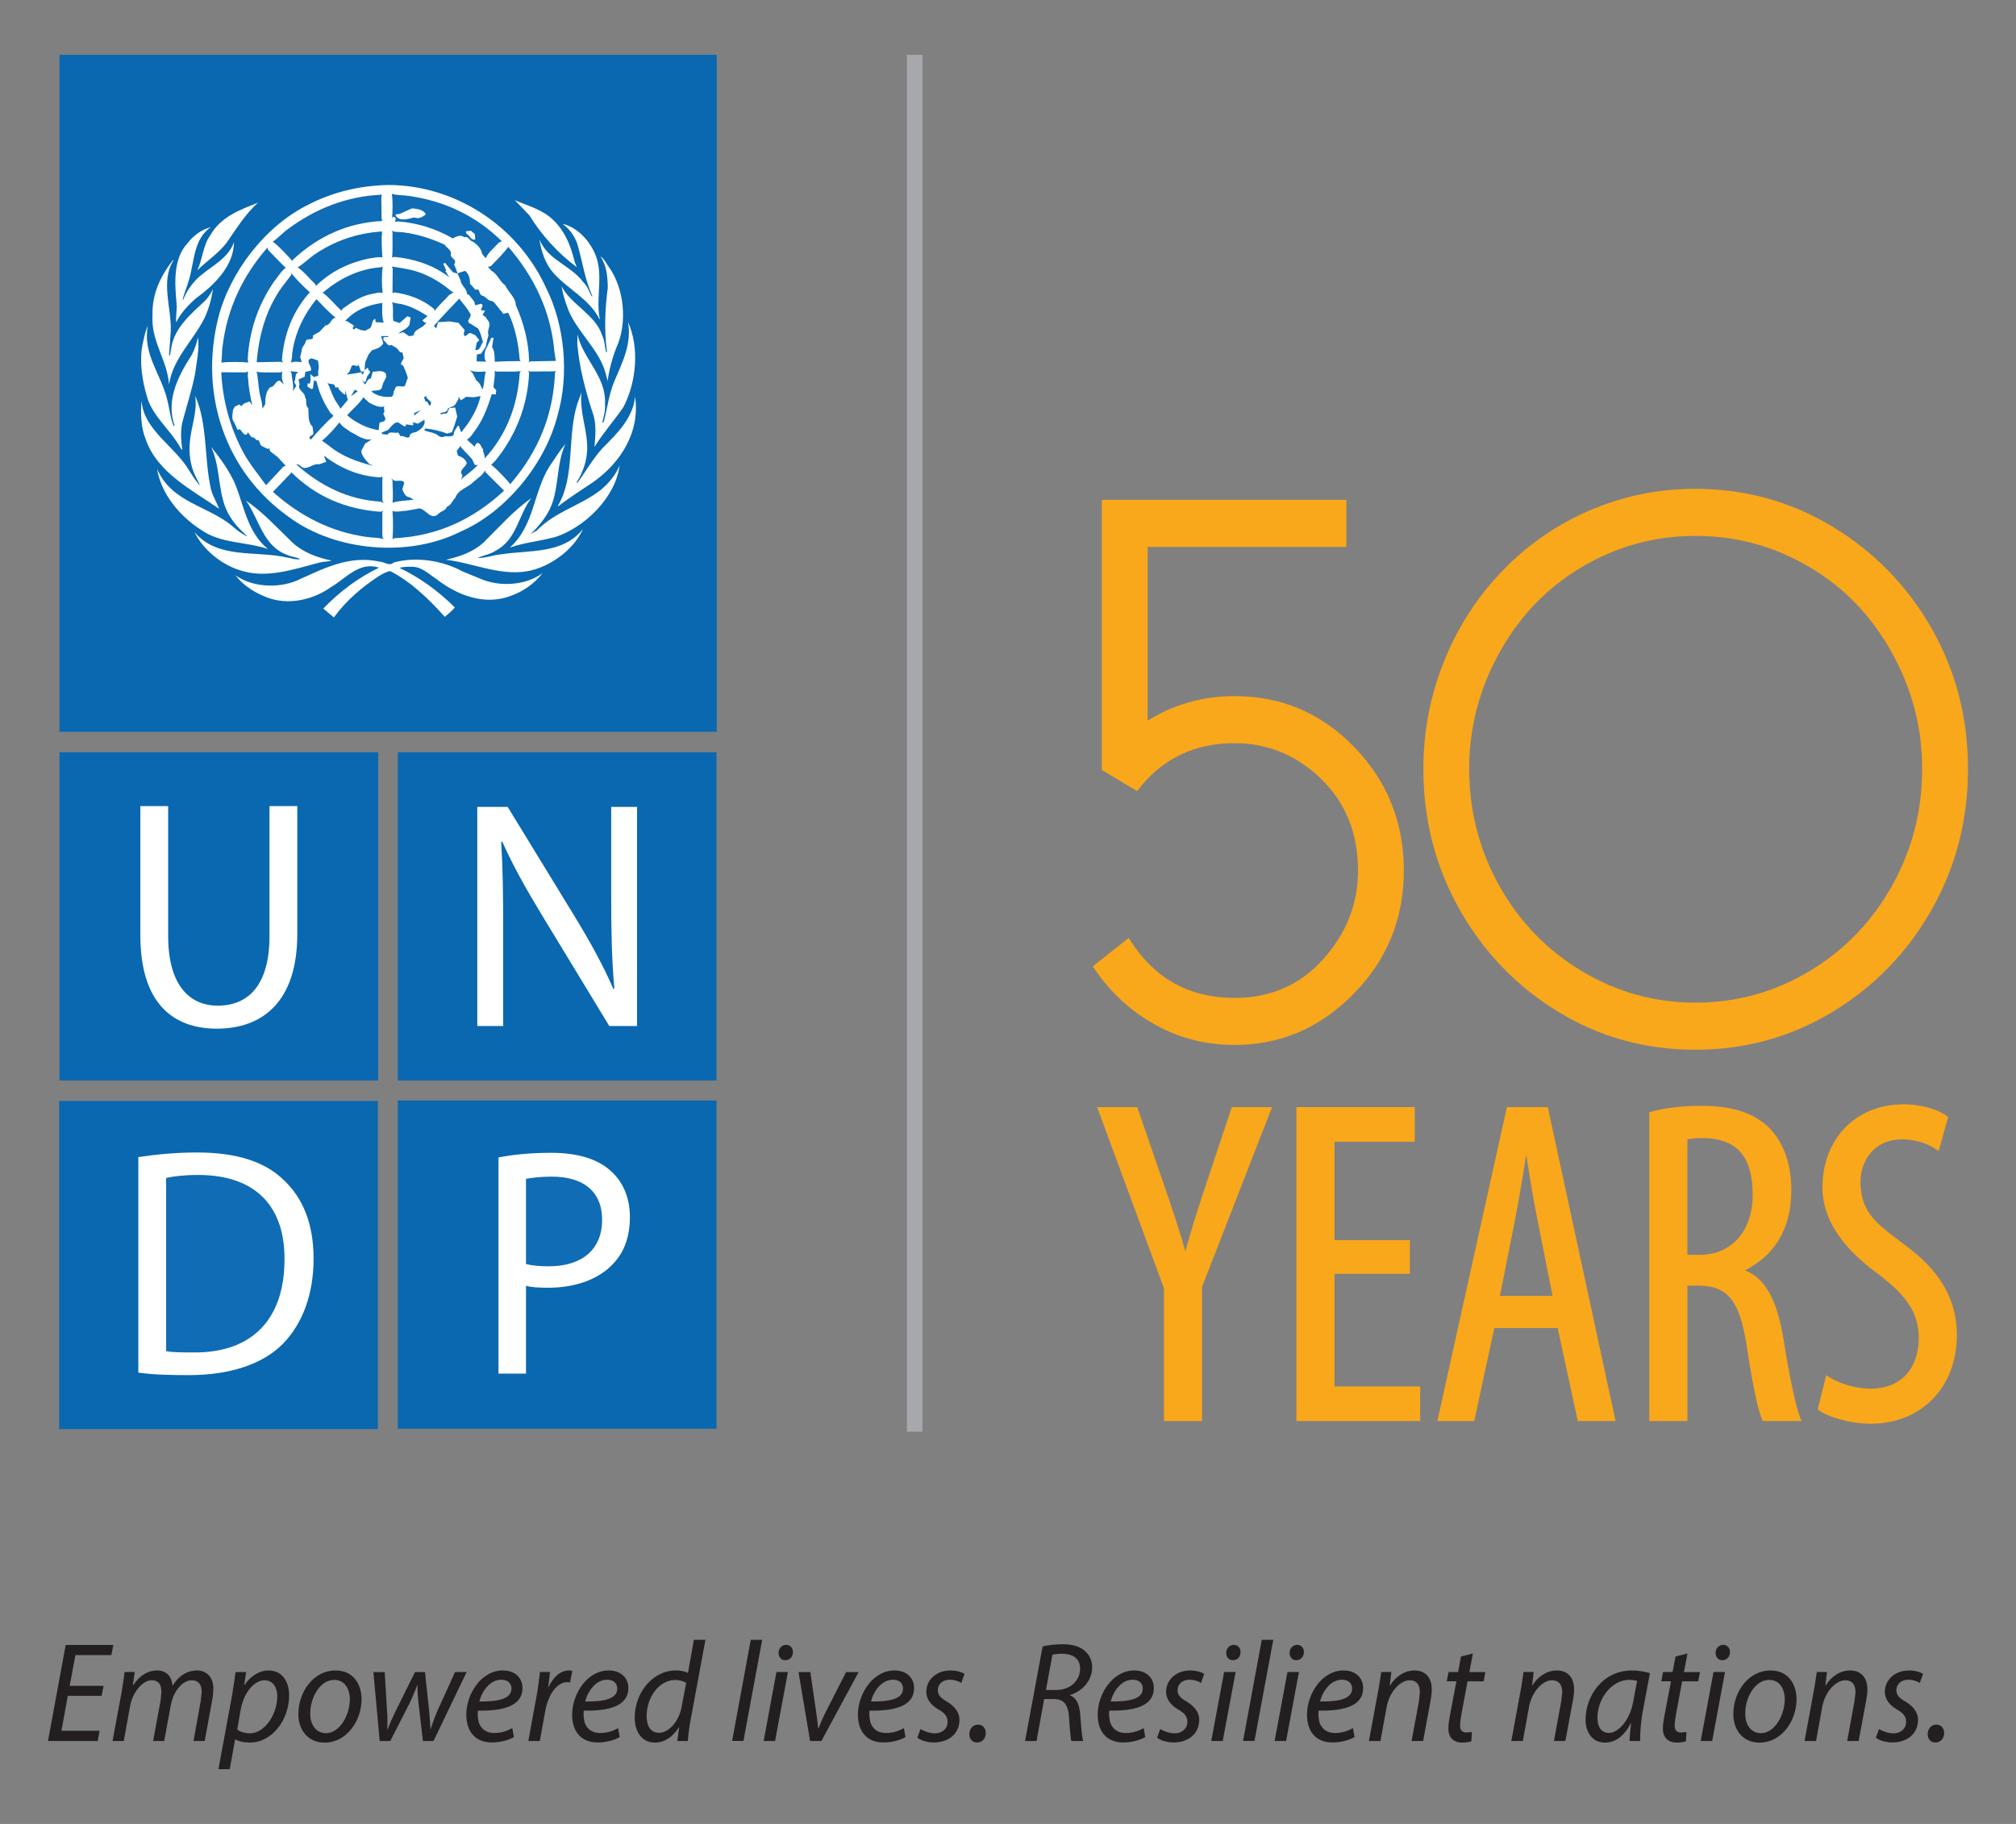 <?xml version="1.0" encoding="utf-8"?>
<!-- Generator: Adobe Illustrator 16.0.0, SVG Export Plug-In . SVG Version: 6.00 Build 0)  -->
<!DOCTYPE svg PUBLIC "-//W3C//DTD SVG 1.1//EN" "http://www.w3.org/Graphics/SVG/1.1/DTD/svg11.dtd">
<svg version="1.1" id="Layer_1" xmlns="http://www.w3.org/2000/svg" xmlns:xlink="http://www.w3.org/1999/xlink" x="0px" y="0px"
	 width="84px" height="76px" viewBox="0 0 84 76" enable-background="new 0 0 84 76" xml:space="preserve">
<rect x="0" y="0" width="84" height="76" fill="#808080" stroke="none"/>
<symbol  id="New_Symbol_3" viewBox="-40 -35.718 80 71.437">
	<polygon fill="#0968B0" points="-26.242,-7.022 -39.52,-7.022 -39.52,6.653 -26.242,6.653 	"/>
	<path fill="#FFFFFF" d="M-36.152,4.411v-5.377c0-2.843,1.366-3.897,3.185-3.897c1.916,0,3.354,1.137,3.354,3.94v5.334h-1.158
		v-5.418c0-2.006-0.855-2.897-2.158-2.897c-1.185,0-2.064,0.869-2.064,2.897v5.418H-36.152z"/>
	<polygon fill="#0968B0" points="-12.146,-7.022 -25.425,-7.022 -25.425,6.653 -12.146,6.653 	"/>
	<path fill="#FFFFFF" d="M-21.034-4.752v3.901c0,1.519-0.012,2.613-0.082,3.767l0.043,0.016c0.437-0.989,1.026-2.032,1.645-3.05
		l2.815-4.634h1.157v9.13h-1.077V0.547c0-1.413,0.025-2.52,0.131-3.741l-0.041-0.016c-0.408,0.949-0.931,1.9-1.579,2.969
		l-2.825,4.619h-1.266v-9.13H-21.034z"/>
	<polygon fill="#0968B0" points="-12.146,-21.533 -25.425,-21.533 -25.425,-7.857 -12.146,-7.857 	"/>
	<path fill="#FFFFFF" d="M-16.543-10.799c-0.529,0.49-1.354,0.763-2.489,0.763c-0.918,0-1.642-0.084-2.197-0.192v-9.008h1.146v3.656
		c0.267-0.067,0.581-0.078,0.925-0.078c1.116,0,2.103,0.343,2.706,1c0.462,0.48,0.698,1.128,0.698,1.954
		C-15.755-11.891-16.058-11.228-16.543-10.799"/>
	<path fill="#0F6CB5" d="M-19.136-14.765c-0.367,0-0.697,0.029-0.948,0.095v3.549c0.2,0.038,0.581,0.093,1.08,0.093
		c1.261,0,2.092-0.579,2.092-1.799C-16.912-14.062-17.743-14.765-19.136-14.765"/>
	<polygon fill="#0968B0" points="-26.256,-21.547 -39.535,-21.547 -39.535,-7.876 -26.256,-7.876 	"/>
	<path fill="#FFFFFF" d="M-30.199-11.15c-0.776,0.744-1.943,1.128-3.59,1.128c-0.909,0-1.735-0.085-2.447-0.192v-8.981
		c0.594-0.083,1.261-0.105,2.094-0.105c1.721,0,3.089,0.453,3.934,1.31c0.813,0.837,1.274,2.059,1.274,3.546
		C-28.935-12.963-29.396-11.896-30.199-11.15"/>
	<path fill="#0F6CB5" d="M-33.92-18.355c-0.451,0-0.87,0-1.157,0.055v7.218c0.303,0.068,0.751,0.123,1.339,0.123
		c2.423,0,3.607-1.343,3.592-3.523C-30.146-16.946-31.474-18.37-33.92-18.355"/>
	<polygon fill="#0968B0" points="-39.521,7.509 -12.136,7.509 -12.136,35.717 -39.521,35.717 	"/>
	<path fill="#FFFFFF" d="M-16.028,21.031c-0.384-0.557-0.849-1.083-1.203-1.653c0.041,0.451,0.092,1.009-0.08,1.435
		c-0.295,0.923-0.553,1.859-0.635,2.87l0.008,0.387c0.223-1.032,1.21-1.748,1.146-2.904c0.025-0.279-0.059-0.518-0.109-0.765
		l0.016-0.018l0.045,0.051c0.145,0.564,0.219,1.167,0.445,1.697c0.322,0.763,0.726,1.532,0.562,2.454
		C-15.343,23.497-15.491,22.046-16.028,21.031"/>
	<path fill="#FFFFFF" d="M-16.635,26.882c0.647-0.9,0.79-2.336,0.316-3.371c-0.172-0.439-0.297-0.907-0.365-1.39l-0.072,0.289
		c-0.254,1.011-1.185,1.732-1.568,2.688c-0.119,0.313-0.223,0.634-0.277,0.974c0.404-0.779,1.411-1.179,1.688-2.038
		c0.113-0.216,0.105-0.488,0.174-0.72l0.029,0.025c-0.119,0.884-0.082,1.808,0.035,2.679c-0.008,0.471-0.053,0.932-0.307,1.297
		C-16.82,27.219-16.748,27.029-16.635,26.882"/>
	<path fill="#FFFFFF" d="M-17.089,27.055c0.169-0.787-0.078-1.559,0.081-2.355l-0.01-0.008c-0.417,0.845-1.303,1.243-1.912,1.921
		c-0.356,0.401-0.507,0.889-0.593,1.41c0.35-0.868,1.29-1.059,1.832-1.787c0.18-0.172,0.238-0.404,0.355-0.595l0.018,0.021
		c-0.311,0.681-0.414,1.453-0.629,2.182c-0.112,0.316-0.327,0.627-0.614,0.827C-17.853,28.521-17.237,27.755-17.089,27.055"/>
	<path fill="#FFFFFF" d="M-18.986,28.868c0.535-0.491,0.775-1.13,0.934-1.791l0.087-0.211c-0.778,0.573-1.482,1.349-1.979,2.164
		l-0.606,0.629C-20.018,29.426-19.444,29.289-18.986,28.868"/>
	<path fill="#FFFFFF" d="M-29.14,29.479c1.011,0.517,2.115,0.788,3.322,0.813c2.748-0.006,5.376-1.667,6.574-4.292
		c0.759-1.506,0.974-3.582,0.481-5.287c-0.499-2.008-2.143-4.043-4.055-4.868c-2.153-1.087-5.211-0.818-7.131,0.602
		c-2.668,1.881-3.76,5.125-2.952,8.33C-32.412,26.677-30.94,28.596-29.14,29.479"/>
	<path fill="#FFFFFF" d="M-31.251,29.556c-0.536-0.484-0.907-1.097-1.306-1.67c-0.358-0.457-0.813-0.751-1.219-1.145
		c0.22,0.464,0.228,1.021,0.536,1.45C-32.798,28.982-31.977,29.263-31.251,29.556"/>
	<path fill="#FFFFFF" d="M-34.184,27.868c0.258,0.333,0.591,0.568,0.962,0.666c-0.72-0.509-0.675-1.429-0.903-2.191
		c-0.074-0.28-0.201-0.543-0.264-0.83l0.018-0.016c0.121,0.33,0.334,0.638,0.596,0.902c0.515,0.488,1.273,0.793,1.525,1.513
		c-0.012-1.003-0.825-1.791-1.602-2.356c-0.324-0.288-0.633-0.62-0.808-0.992c-0.02,0.253,0.038,0.509,0.018,0.779
		C-34.724,26.218-34.786,27.22-34.184,27.868"/>
	<path fill="#FFFFFF" d="M-35.646,24.873c-0.021,0.886,0.333,1.612,0.839,2.275l0.043,0.019c-0.555-0.87-0.096-1.963-0.119-2.947
		l-0.074-1.016l0.037-0.023l0.061,0.347c0.133,0.821,0.819,1.395,1.424,1.959c0.125,0.145,0.234,0.298,0.305,0.472
		c-0.049-0.409-0.172-0.818-0.338-1.192c-0.466-0.942-1.332-1.71-1.488-2.786C-35.032,23.008-35.717,23.779-35.646,24.873"/>
	<path fill="#FFFFFF" d="M-36.068,23.61c0.061,0.276,0.111,0.564,0.227,0.819c-0.223-1.173,0.544-2.02,0.796-3.037
		c0.105-0.378,0.133-0.788,0.281-1.147l0.037,0.019c-0.375,1.084,0.167,2.088,0.708,2.935c0.129,0.229,0.207,0.485,0.271,0.747
		c0.061-0.488-0.061-1.052-0.131-1.558c-0.131-0.649-0.328-1.259-0.498-1.89c-0.115-0.388-0.086-0.834-0.025-1.244l-0.057,0.047
		c-0.399,0.755-1.188,1.345-1.418,2.171C-36.07,22.13-36.197,22.893-36.068,23.61"/>
	<path fill="#FFFFFF" d="M-36.105,21.317c0.088-1.245,1.388-1.901,1.992-2.931c0.141-0.213,0.264-0.442,0.455-0.619l-0.193,0.377
		c-0.213,0.433-0.289,0.948-0.236,1.47c0.059,0.635,0.316,1.225,0.219,1.894c0.528-1.175,0.368-2.644,0.663-3.915
		c0.078-0.278,0.234-0.527,0.336-0.795c-1.087,0.764-2.57,1.489-3.056,2.887C-36.125,20.167-36.148,20.764-36.105,21.317"/>
	<path fill="#FFFFFF" d="M-35.454,18.462c0.605-1.412,2.121-1.529,3.144-2.392c0.186-0.168,0.383-0.314,0.594-0.416l0.006,0.012
		c-0.229,0.217-0.498,0.465-0.664,0.747c-0.595,0.855-0.388,2.049-0.831,2.965c0.406-0.498,0.774-1.017,1.019-1.584
		c0.365-0.924,0.502-1.972,1.347-2.668c-0.915,0.308-1.984,0.221-2.785,0.799C-34.504,16.48-35.292,17.425-35.454,18.462"/>
	<path fill="#FFFFFF" d="M-33.896,15.826c0.968-1.14,2.562-0.759,3.855-1.056c0.18-0.026,0.349-0.102,0.544-0.069
		c-0.152,0.1-0.372,0.09-0.536,0.177c-1.017,0.369-1.167,1.5-1.719,2.264c0.706-0.481,1.297-1.13,1.945-1.757
		c0.468-0.422,1.031-0.618,1.619-0.742c-0.139-0.053-0.326-0.038-0.477-0.078c-1.062-0.271-2.249-0.71-3.375-0.314
		C-32.772,14.485-33.528,15.082-33.896,15.826"/>
	<path fill="#FFFFFF" d="M-20.707,13.175c-1.093-0.422-2.237,0.021-3.091,0.685c-0.347,0.227-0.653,0.553-1.104,0.523
		c-0.16,0.004-0.318-0.003-0.453-0.046c0.831-0.398,1.602-0.945,2.309-1.651c-0.119-0.137-0.275-0.267-0.42-0.389
		c-0.679,0.756-1.436,1.482-2.277,1.906c-0.165-0.021-0.323-0.125-0.47-0.207c-0.688-0.447-1.368-1.022-1.875-1.723l-0.441,0.37
		c0.703,0.729,1.476,1.295,2.322,1.703c-0.831,0.27-1.374-0.448-2.006-0.812c-0.737-0.529-1.793-0.776-2.69-0.416
		c-0.477,0.188-0.938,0.464-1.286,0.91c0.702-0.495,1.748-0.549,2.542-0.227c1.069,0.479,2.178,1.084,3.466,0.796
		c0.201-0.005,0.399-0.211,0.589-0.034c0.952,0.256,2.041,0.078,2.864-0.373l0.851-0.349c0.787-0.299,1.812-0.218,2.486,0.28
		C-19.739,13.674-20.211,13.351-20.707,13.175"/>
	<path fill="#FFFFFF" d="M-19.532,14.337c-1.229-0.477-2.468,0.111-3.645,0.305l-0.229,0.033v0.005
		c0.563,0.13,1.108,0.307,1.561,0.721c0.66,0.654,1.247,1.325,1.982,1.843c-0.546-0.718-0.603-1.742-1.502-2.201
		c-0.223-0.151-0.502-0.177-0.733-0.293c0.327-0.006,0.628,0.116,0.952,0.149c1.205,0.193,2.583-0.006,3.43,1.052
		C-18.031,15.215-18.814,14.599-19.532,14.337"/>
	<path fill="#FFFFFF" d="M-18.85,15.628c-0.626-0.174-1.299-0.229-1.908-0.445c1.032,0.918,0.976,2.326,1.665,3.402
		c0.216,0.307,0.399,0.627,0.655,0.912c-0.418-0.866-0.236-1.991-0.718-2.831c-0.186-0.334-0.453-0.657-0.744-0.923l0.262,0.147
		c0.786,0.804,1.809,1.032,2.655,1.683c0.338,0.279,0.65,0.645,0.799,1.037C-16.346,17.279-17.634,16.027-18.85,15.628"/>
	<path fill="#FFFFFF" d="M-17.298,17.902c-0.486-0.329-0.978-0.631-1.446-1.003v0.043c0.719,1.224,0.367,2.908,0.806,4.254
		l0.166,0.449c-0.092-0.84,0.262-1.55,0.238-2.393c-0.025-0.506-0.188-0.956-0.447-1.363h0.043c0.354,0.473,0.625,0.977,1.036,1.43
		c0.633,0.63,1.278,1.275,1.364,2.15C-15.325,20.011-16.121,18.729-17.298,17.902"/>
	<path fill="#0F6CB5" d="M-22.791,17.998l0.053,0.072c0.217,0.177,0.455,0.342,0.648,0.561h0.025l-0.15-0.009l-0.119,0.253
		l-0.449,0.476l-0.025,0.073l-0.163-0.216l0.052-0.191c0.145-0.049,0.334-0.147,0.367-0.323c-0.061-0.165-0.363-0.316-0.176-0.497
		L-22.791,17.998z"/>
	<path fill="#0F6CB5" d="M-25.399,24.099l0.199,0.061l0.246-0.169l0.187,0.032c0.039,0.312,0.42,0.267,0.531,0.561l-0.066-0.028
		l-0.1,0.093l0.215,0.179c-0.324,0.21-0.664,0.393-1.036,0.49c-0.146,0.034-0.301,0.037-0.438,0.09
		c0.068-0.216,0.008-0.533,0.049-0.779l0.264-0.088l0.316,0.28l0.139-0.043l-0.043-0.3C-25.034,24.272-25.269,24.247-25.399,24.099"
		/>
	<path fill="#0F6CB5" d="M-21.511,21.572c-0.156-0.502-0.334-0.993-0.642-1.436c-0.119-0.156-0.238-0.375-0.393-0.455l0.334-0.304
		l0.01,0.076l0.074,0.09c0.16,0.006,0.164-0.17,0.257-0.266c-0.02-0.141,0.102-0.254,0.061-0.386c0.923,1,1.38,2.228,1.466,3.581
		l0.047,0.063c-0.326-0.036-0.672-0.011-1.011-0.017l-0.08,0.026c0.021-0.229-0.037-0.45-0.051-0.677l0.117-0.133l-0.023-0.171
		L-21.511,21.572z"/>
	<path fill="#0F6CB5" d="M-22.391,24.898c-0.123,0.242-0.32,0.457-0.486,0.668l-0.018-0.043c-0.339-0.361-0.708-0.733-1.027-1.103
		l0.099-0.106l0.072,0.261l0.328,0.02c0.176,0.041,0.34-0.038,0.519-0.037l0.264-0.308l-0.037-0.143
		c0.037-0.282,0.17,0.073,0.307,0.006l0.174-0.079l0.168-0.207l-0.105-0.102l-0.063-0.305c0.211-0.04,0.221,0.212,0.319,0.327
		c-0.056,0.191-0.095,0.392-0.206,0.567l-0.311,0.196C-22.629,24.607-22.359,24.755-22.391,24.898"/>
	<path fill="#0F6CB5" d="M-25.646,17.052c0.27,0.093,0.584,0.079,0.878,0.128l-0.165,0.099c-0.168,0.01-0.252,0.195-0.303,0.334
		l0.08,0.268c-0.072,0.156-0.297,0.043-0.43,0.099l-0.113,0.084l0.053-0.084C-25.646,17.672-25.608,17.355-25.646,17.052"/>
	<path fill="#0F6CB5" d="M-25.409,19.983l0.098-0.159c0.148,0.046,0.264-0.131,0.379-0.021c-0.004,0.177,0.19,0.162,0.292,0.206
		c0.17,0.101,0.355,0.239,0.334,0.464l-0.023,0.032l-0.256-0.16l-0.24,0.07l0.041-0.032v-0.11l-0.3,0.046v-0.046l-0.049-0.052
		l-0.293,0.186l-0.121-0.035l-0.113-0.093l-0.171-0.196l-0.27-0.106l0.031-0.064l0.215-0.025
		C-25.749,20.067-25.565,19.916-25.409,19.983"/>
	<path fill="#0F6CB5" d="M-24.334,21.454l0.061-0.182c0.143,0.024,0.084-0.179,0.213-0.163l0.023,0.134l-0.201,0.192l0.02,0.06
		L-24.334,21.454z"/>
	<path fill="#0F6CB5" d="M-24.496,26.639c-0.371,0.137-0.774,0.191-1.177,0.256l0.035-0.085l-0.008-1.017l0.098,0.021
		c0.604-0.088,1.157-0.288,1.636-0.689l0.025-0.079c0.165,0.239,0.411,0.439,0.606,0.666l0.182,0.107l-0.086,0.037
		C-23.587,26.203-24.023,26.465-24.496,26.639"/>
	<path fill="#0F6CB5" d="M-31.286,22.444l0.082-0.691c0.031-0.267,0.145-0.524,0.135-0.786l0.117,0.181l0.01,0.227
		c0.029,0.177,0.053,0.363,0.208,0.494c0.186,0.009,0.199,0.259,0.387,0.273l0.193-0.174c-0.115,0.145-0.111,0.388-0.082,0.551
		l-0.08-0.037c-0.338,0.006-0.692-0.02-1.015,0.026L-31.286,22.444z"/>
	<polygon fill="#0F6CB5" points="-24.742,20.788 -24.742,20.687 -24.461,20.91 	"/>
	<path fill="#0F6CB5" d="M-22.422,22.572l0.111-0.116l0.16-0.314c0.139-0.074,0.191-0.244,0.257-0.371l0.031,0.106
		c0.049,0.207,0.043,0.44,0.105,0.642C-21.977,22.509-22.229,22.485-22.422,22.572"/>
	<path fill="#0F6CB5" d="M-23.893,19.938c0.124-0.033,0.208-0.191,0.366-0.142c0.131,0.073,0.346-0.046,0.436,0.096
		c-0.016,0.139,0.102,0.241,0.161,0.361l0.043,0.011l0.104-0.281l0.271,0.355c0.242,0.359,0.445,0.747,0.535,1.158l-0.287-0.049
		l-0.326,0.018l-0.051-0.046l-0.158-0.099l-0.088,0.15l-0.016-0.115l-0.157-0.251l-0.281-0.127
		c-0.018-0.184-0.211-0.143-0.318-0.202l0.029-0.042l0.158,0.039c0.15-0.045,0.119,0.153,0.207,0.223l0.23,0.026l0.086-0.377
		l-0.107-0.343l-0.109-0.306l-0.203-0.063c-0.287,0.112-0.589,0.182-0.913,0.214l-0.041-0.072
		C-24.189,20.003-24.031,19.997-23.893,19.938"/>
	<path fill="#0F6CB5" d="M-26.068,16.646l0.035,0.058l-0.111-0.029c-1.423,0.099-2.685,0.62-3.725,1.652l-0.01-0.044l-0.75-0.779
		c1.138-1.014,2.422-1.669,3.891-1.875c0.232-0.04,0.5-0.021,0.725-0.093l-0.055,0.093V16.646z"/>
	<path fill="#0F6CB5" d="M-27.538,20.697c0.391-0.331,0.827-0.539,1.313-0.625l0.037,0.317l0.207,0.064l0.045,0.098l-0.096,0.21
		l0.051,0.081l-0.025,0.188l0.049,0.048c-0.219-0.094-0.455,0.043-0.65,0.134l-0.255,0.231
		C-27.021,21.183-27.321,20.941-27.538,20.697"/>
	<path fill="#0F6CB5" d="M-27.914,21.869l-0.07-0.017l-0.053,0.009c0,0.212-0.234,0.084-0.32,0.197
		c0.102-0.194,0.156-0.418,0.262-0.611c0.064-0.175,0.207-0.31,0.277-0.48l0.31,0.37l-0.039,0.146l-0.063,0.258l-0.004-0.189
		l-0.088,0.046l-0.177,0.173L-27.914,21.869z"/>
	<polygon fill="#0F6CB5" points="-27.366,21.517 -27.353,21.509 -27.091,21.697 -27.214,21.761 	"/>
	<path fill="#0F6CB5" d="M-26.154,18.108c-0.888,0.046-1.666,0.38-2.354,0.909l0.104-0.259l-0.291-0.104
		c-0.208,0.038-0.364-0.124-0.556-0.147c-0.182-0.056-0.244,0.172-0.408,0.147c1.015-0.909,2.176-1.481,3.532-1.558l0.104-0.068
		l-0.045,0.127v0.991L-26.154,18.108z"/>
	<path fill="#0F6CB5" d="M-30.096,18.596l-0.342,0.364l-0.308,0.238l-0.041,0.145l-0.045-0.056l-0.262,0.129
		c-0.113,0.063-0.057,0.284-0.213,0.243l-0.111,0.107c-0.141-0.011-0.182,0.149-0.256,0.227l-0.044-0.102
		c-0.145-0.031-0.197,0.151-0.295,0.228l-0.084-0.036l-0.148,0.317c-0.119,0.14-0.064,0.362-0.043,0.531l0.074,0.127l0.189,0.09
		l0.074-0.072l0.113,0.107l0.235,0.09l0.166-0.232l-0.053,0.081c-0.086,0.37-0.154,0.745-0.176,1.146l-0.016,0.052l0.006-0.012
		l0.01,0.212l-0.097-0.037l-1.017,0.006c0.059-1.2,0.368-2.293,0.896-3.299c0.259-0.495,0.636-0.942,0.97-1.408l0.726,0.777
		L-30.096,18.596z"/>
	<path fill="#0F6CB5" d="M-28.929,27.371c-0.227-0.163-0.434-0.372-0.668-0.513c0.271-0.178,0.494-0.471,0.736-0.704l0.023-0.07
		c0.626,0.611,1.377,0.968,2.194,1.143c0.193,0.018,0.387,0.084,0.574,0.044c-0.016,0.356-0.045,0.729-0.008,1.084
		C-27.134,28.289-28.082,27.959-28.929,27.371"/>
	<path fill="#0F6CB5" d="M-29.799,23.447c-0.039-0.18-0.016-0.389-0.086-0.561c0.127,0.064,0.317,0.04,0.456,0.021l-0.063,0.215
		l0.063,0.27c-0.01,0.155,0.146,0.233,0.162,0.373c0.043,0.157,0.217,0.053,0.299,0.134l0.01,0.125l0.274,0.155l0.244,0.262
		c0.217-0.007,0.223,0.31,0.43,0.316c-0.283,0.224-0.553,0.52-0.806,0.777C-29.319,24.912-29.663,24.227-29.799,23.447"/>
	<path fill="#0F6CB5" d="M-29.657,21.924l-0.079,0.151c0.069,0.142,0.004,0.366,0.183,0.424l-0.349,0.034l0.051-0.09
		c0.01-0.246,0.104-0.485,0.053-0.74L-29.657,21.924z"/>
	<polygon fill="#0F6CB5" points="-28.652,19.189 -28.652,19.208 -28.664,19.236 	"/>
	<path fill="#0F6CB5" d="M-29.865,26.543l-0.398-0.518c-0.644-0.912-0.95-1.967-1.042-3.118l1.003,0.018l0.09-0.035l-0.041,0.108
		c0.082,1.072,0.445,2.023,1.161,2.824c-0.275,0.245-0.533,0.506-0.769,0.791L-29.865,26.543z"/>
	<path fill="#0F6CB5" d="M-26.785,19.515l0.277,0.182c-0.329-0.066-0.612,0.173-0.888,0.307c-0.158,0.118-0.361,0.218-0.458,0.397
		c-0.215-0.27-0.471-0.55-0.727-0.767l0.271-0.192c0.55-0.467,1.229-0.694,1.863-0.856l-0.172,0.084
		c-0.131,0.152-0.321,0.334-0.327,0.549L-26.785,19.515z"/>
	<path fill="#0F6CB5" d="M-29.28,22.503l-0.025-0.201l-0.254-0.109l0.041-0.213c-0.102-0.241,0.23-0.316,0.227-0.532
		c0.104-0.137-0.014-0.331,0.135-0.454c0.029-0.244-0.035-0.576,0.176-0.767l0.033-0.233c0.045-0.159-0.188-0.118-0.154-0.261
		l0.057-0.051v0.004c0.28,0.334,0.606,0.687,0.938,0.986l-0.139,0.141c-0.26,0.4-0.463,0.824-0.563,1.288l-0.105,0.06l-0.049-0.336
		l-0.039-0.045l-0.189,0.109l0.008,0.143l0.088-0.026l0.037,0.156l-0.014,0.25l0.152-0.125l0.183,0.062l-0.008,0.188
		c0.051,0.146,0.016,0.298-0.008,0.441l-0.272,0.093c-0.297-0.099,0.047-0.329-0.025-0.515L-29.28,22.503z"/>
	<path fill="#0F6CB5" d="M-19.927,22.52l-0.063,0.048l0.038-0.102c-0.06-1.253-0.462-2.358-1.16-3.341
		c-0.131-0.165-0.258-0.367-0.426-0.486c0.277-0.221,0.585-0.559,0.813-0.822l0.027,0.059c1.12,1.311,1.754,2.831,1.822,4.59
		l0.043,0.086l-0.053-0.026L-19.927,22.52z"/>
	<path fill="#0F6CB5" d="M-29.814,27.122l0.016,0.053c1.068,0.998,2.308,1.548,3.729,1.616l-0.031,0.086l-0.012,0.905l0.029,0.106
		c-1.468-0.061-2.771-0.578-3.922-1.435c-0.225-0.155-0.422-0.398-0.648-0.533h0.033C-30.336,27.704-30.059,27.389-29.814,27.122"/>
	<path fill="#0F6CB5" d="M-26.119,26.866c-0.927-0.069-1.732-0.467-2.434-1.063c0.277-0.201,0.523-0.517,0.776-0.748l0.055,0.083
		c0.35,0.252,0.705,0.487,1.114,0.592c0.18,0.021,0.361,0.111,0.551,0.064c-0.041,0.352-0.041,0.744,0,1.11L-26.119,26.866z"/>
	<path fill="#0F6CB5" d="M-26.068,25.377c-0.588-0.078-1.128-0.286-1.556-0.755h0.078l0.295-0.192l-0.057-0.115l0.057-0.047
		l0.082,0.072l0.191-0.09l0.192-0.03l0.203,0.104c0.113,0.124,0.051,0.316,0.219,0.395l0.016-0.143l0.334-0.018
		C-26.094,24.802-26.078,25.107-26.068,25.377"/>
	<path fill="#0F6CB5" d="M-26.031,23.692c-0.109-0.186-0.293-0.23-0.465-0.282l-0.146-0.178l-0.113-0.257
		c-0.059-0.127-0.029-0.29-0.063-0.429c-0.216-0.139-0.157,0.182-0.263,0.252l-0.039-0.063l-0.1,0.044l-0.117-0.01l-0.104-0.261
		l-0.117-0.117l0.367,0.053l0.24,0.047l0.049-0.093h0.027l0.062,0.18l0.143,0.104l0.027-0.11c0.164-0.063-0.043-0.186-0.064-0.279
		c-0.045-0.069,0-0.23-0.138-0.208l-0.035,0.065h-0.021l0.099-0.17c0.104,0.089,0.107,0.233,0.254,0.252l0.08,0.277
		c0.189,0.006,0.391,0.087,0.543-0.07l0.018-0.153l-0.129-0.253l-0.041-0.143c-0.049-0.23-0.305-0.118-0.453-0.201
		c0.229-0.18,0.508-0.246,0.808-0.224c0.154,0.006,0.086,0.207,0.168,0.296c0.049,0.262,0.285,0.081,0.422,0.154l0.125,0.349
		l-0.098,0.281c-0.059,0.088-0.053,0.244-0.188,0.262l0.014,0.087l0.098,0.175l-0.053,0.252c-0.145-0.043-0.158,0.148-0.264,0.189
		l-0.189,0.116c-0.177-0.085-0.204,0.136-0.335,0.189v0.133l0.229,0.015l-0.062,0.033h-0.266L-26.031,23.692z"/>
	<path fill="#0F6CB5" d="M-31.655,22.895l-0.023,0.148c0.068,1.201,0.441,2.264,1.093,3.22c0.164,0.192,0.285,0.431,0.49,0.577
		c-0.24,0.226-0.484,0.494-0.735,0.747l-0.025,0.101c-1.04-1.192-1.679-2.551-1.869-4.104c-0.041-0.226-0.012-0.459-0.057-0.689
		C-32.416,22.926-32.021,22.926-31.655,22.895"/>
	<path fill="#0F6CB5" d="M-21.782,18.404c-0.105-0.207-0.331-0.337-0.501-0.494c-0.238-0.245-0.623-0.297-0.745-0.652
		c-0.127-0.119-0.172-0.307-0.35-0.374c-0.066-0.181-0.252-0.172-0.357-0.3c-0.308-0.281-0.503,0.178-0.78,0.234l-0.558-0.101
		c-0.195,0-0.389-0.072-0.572-0.008c0.027-0.381,0.027-0.796,0-1.181l0.072,0.046c1.756,0.079,3.274,0.766,4.576,1.982l-0.766,0.76
		L-21.782,18.404z"/>
	<path fill="#0F6CB5" d="M-25.665,28.886l0.037,0.09l0.115-0.053l-0.018-0.174l0.104,0.027c0.837-0.063,1.609-0.314,2.305-0.718
		v0.017c0.143,0.072,0.323,0.164,0.47,0.036c0.176,0.068,0.207-0.153,0.35-0.178c0.172-0.107,0.365-0.303,0.388-0.509l0.148-0.186
		c0.119,0.253,0.352,0.436,0.555,0.655l0.121,0.054c-1.101,1.083-2.41,1.68-3.871,1.888c-0.234,0.04-0.49,0.02-0.713,0.088
		C-25.628,29.626-25.64,29.222-25.665,28.886"/>
	<path fill="#0F6CB5" d="M-25.665,27.271c0.141,0.052,0.283-0.012,0.422-0.015c0.718-0.118,1.391-0.359,1.963-0.812l-0.166,0.271
		l0.045,0.014l-0.133,0.282l0.08,0.035l0.32-0.387l0.204-0.063l0.121-0.278c0.018-0.222,0.277-0.347,0.264-0.57l0.086-0.035
		l0.221-0.28l0.037-0.153l0.248,0.063c0.144-0.084-0.02-0.181-0.006-0.27l0.171-0.013l-0.104-0.188l0.125-0.082l0.092-0.136
		c0.178-0.196-0.057-0.405,0.029-0.611l-0.094-0.37c0.004-0.165-0.145-0.264-0.202-0.406l-0.186-0.035l-0.016-0.291l0.411-0.01
		l-0.047,0.048c-0.055,0.163-0.041,0.386,0.057,0.532l0.193,0.413h0.096l-0.064-0.384c0.119-0.174,0.102-0.4,0.115-0.614
		c0.361,0.021,0.716,0.03,1.071,0.026l-0.035,0.069c-0.055,0.699-0.193,1.355-0.475,1.949l-0.218-0.045L-21.083,25
		c-0.146,0.142-0.238,0.331-0.4,0.458c-0.188-0.021-0.27,0.204-0.438,0.227c-0.149,0.062-0.048,0.311-0.267,0.24l-0.227,0.253
		c0,0.195-0.037,0.406-0.209,0.536l-0.317-0.103l-0.064,0.197l-0.076,0.175c0.173,0.234-0.205,0.227-0.123,0.459
		c-0.021,0.165-0.186,0.23-0.268,0.361c-0.567,0.262-1.134,0.444-1.771,0.522c-0.156,0.021-0.305-0.011-0.439,0.063l0.037-0.069
		C-25.653,27.97-25.628,27.598-25.665,27.271"/>
	<path fill="#0F6CB5" d="M-21.671,26.882l0.152-0.167c0.264-0.15,0.334-0.44,0.569-0.603c0.129-0.287,0.432-0.503,0.443-0.824
		c0.316-0.724,0.532-1.487,0.554-2.336l-0.03-0.045l0.091,0.035l1.052,0.02l-0.059,0.383c-0.144,1.672-0.833,3.105-1.922,4.37
		c-0.2-0.279-0.474-0.538-0.726-0.806L-21.671,26.882z"/>
	<path fill="#FFFFFF" d="M-25.513,29.067l0.158,0.018l0.524,0.234c0.211-0.021,0.443-0.043,0.568-0.227v-0.025
		c-0.131-0.113-0.297-0.203-0.475-0.127c-0.241-0.05-0.575-0.193-0.771,0.064L-25.513,29.067z"/>
	<path fill="#FFFFFF" d="M-22.379,28.384l0.164-0.139l0.018-0.223c-0.197-0.052-0.215,0.176-0.365,0.233l-0.027,0.107
		L-22.379,28.384z"/>
	<polygon fill="#A6A8AB" points="-4.212,-21.657 -3.563,-21.657 -3.563,35.718 -4.212,35.718 	"/>
	<path fill="#F9A71B" d="M6.574-21.14v5.47L3.813-8.206h1.511l1.119-3.244c0.316-0.901,0.65-1.918,0.933-2.916h0.035
		c0.264,0.997,0.578,1.978,0.915,2.975L9.39-8.206h1.507l-2.888-7.409v-5.526H6.574z"/>
	<path fill="#F9A71B" d="M6.576-21.134h0.078v5.478L3.937-8.29h1.337l1.098-3.187v-0.002c0.316-0.897,0.648-1.912,0.928-2.906
		l0.016-0.059h0.097h0.063l0.014,0.06c0.26,0.994,0.574,1.97,0.909,2.965L9.438-8.29h1.337l-2.849-7.307v-5.459H6.576V-21.134h0.078
		H6.576v-0.079h1.429h0.08v5.587l2.917,7.494h-1.62H9.325l-1.078-3.236c-0.334-0.999-0.65-1.976-0.911-2.976l0.075-0.021v0.079
		H7.376v-0.079l0.074,0.023c-0.28,0.997-0.614,2.017-0.931,2.916L5.385-8.132H3.827H3.714l2.784-7.551v-5.529h0.078V-21.134z"/>
	<polygon fill="#F9A71B" points="16.672,-15 13.524,-15 13.524,-19.853 17.103,-19.853 17.103,-21.14 12.087,-21.14 12.087,-8.204 
		16.879,-8.204 16.879,-9.49 13.524,-9.49 13.524,-13.751 16.672,-13.751 	"/>
	<polygon fill="#F9A71B" points="16.666,-15 16.666,-14.92 13.45,-14.92 13.45,-19.929 17.016,-19.929 17.016,-21.056 
		12.173,-21.056 12.173,-8.29 16.793,-8.29 16.793,-9.417 13.45,-9.417 13.45,-13.83 16.588,-13.83 16.588,-15 16.666,-15 
		16.666,-14.92 16.666,-15 16.746,-15 16.746,-13.751 16.746,-13.674 13.606,-13.674 13.606,-9.574 16.949,-9.574 16.949,-8.211 
		16.949,-8.132 12.017,-8.132 12.017,-21.213 17.175,-21.213 17.175,-19.85 17.175,-19.771 13.606,-19.771 13.606,-15.077 
		16.746,-15.077 16.746,-15 	"/>
	<path fill="#F9A71B" d="M20.193-17.262l-0.837-3.878h-1.381l2.872,12.935h1.584l2.794-12.935H23.81l-0.838,3.878H20.193z
		 M22.785-16.074l-0.652,3.282c-0.187,0.922-0.353,1.997-0.501,2.957h-0.076c-0.148-0.98-0.334-2.094-0.504-2.957L20.4-16.074
		H22.785z"/>
	<path fill="#F9A71B" d="M20.199-17.259l-0.076,0.016L19.3-21.056h-1.216L20.912-8.29h1.453l2.757-12.767h-1.256l-0.836,3.875
		h-2.896l-0.012-0.063L20.199-17.259v-0.08h2.705l0.837-3.874h1.479h0.096L22.492-8.132H20.85h-0.063L17.89-21.213h1.473h0.063
		l0.851,3.937L20.199-17.259v-0.08V-17.259z M22.783-16.074l0.074,0.015l-0.648,3.282c-0.186,0.917-0.354,1.988-0.503,2.947
		l-0.01,0.067h-0.141h-0.07l-0.01-0.067c-0.145-0.975-0.332-2.085-0.501-2.947l-0.666-3.375h2.57l-0.021,0.093L22.783-16.074v0.078
		h-2.285l0.632,3.189c0.168,0.865,0.354,1.977,0.502,2.954l-0.076,0.011V-9.92h0.074v0.078l-0.078-0.011
		c0.148-0.961,0.318-2.033,0.505-2.954l0.65-3.282L22.783-16.074v0.078V-16.074z"/>
	<path fill="#F9A71B" d="M26.791-8.397c0.614,0.172,1.361,0.247,2.069,0.247c1.249,0,2.182-0.268,2.834-0.918
		c0.612-0.654,0.874-1.518,0.874-2.531c0-1.651-0.744-2.727-2.014-3.322v-0.039c0.931-0.288,1.418-1.209,1.697-2.899
		c0.279-1.784,0.54-2.876,0.708-3.28h-1.453c-0.189,0.383-0.428,1.613-0.672,3.206c-0.28,1.765-0.819,2.438-2.05,2.438h-0.559
		v-5.644h-1.436V-8.397z M28.227-14.365h0.597c1.378,0,2.291,1.035,2.291,2.59c0,1.497-0.597,2.418-2.141,2.436
		c-0.282,0-0.56-0.018-0.747-0.075V-14.365z"/>
	<path fill="#F9A71B" d="M26.797-8.403l0.021-0.073c0.606,0.171,1.342,0.246,2.044,0.245c1.235,0,2.139-0.265,2.77-0.898
		l0.055,0.055L31.63-9.128c0.595-0.633,0.849-1.472,0.849-2.475c-0.002-1.627-0.719-2.66-1.961-3.25l-0.043-0.02v-0.087v-0.058
		l0.053-0.019c0.884-0.27,1.361-1.147,1.641-2.832v-0.006v0.006c0.279-1.786,0.535-2.876,0.71-3.297l0.072,0.031v0.078h-1.451
		v-0.078l0.07,0.033c-0.174,0.359-0.42,1.595-0.66,3.182v0.001c-0.269,1.769-0.856,2.509-2.122,2.5H28.23h-0.078v-5.638h-1.274
		v12.653H26.797l0.021-0.073L26.797-8.403h-0.076v-12.81h1.51h0.078v5.641h0.479c1.186-0.011,1.678-0.612,1.969-2.372l0,0
		c0.241-1.593,0.478-2.815,0.675-3.226l0.021-0.043h1.498h0.117l-0.047,0.109c-0.16,0.387-0.421,1.483-0.7,3.261
		c-0.277,1.693-0.772,2.655-1.744,2.958l-0.023-0.076h0.078v0.039h-0.078l0.033-0.071c1.289,0.603,2.053,1.715,2.051,3.389
		c0,1.025-0.264,1.913-0.893,2.583l-0.002,0.002c-0.671,0.674-1.625,0.944-2.88,0.944c-0.712-0.002-1.463-0.077-2.087-0.254
		l-0.055-0.016v-0.059H26.797z M28.23-14.365v-0.079h0.595c0.707,0,1.302,0.268,1.716,0.739c0.415,0.468,0.646,1.136,0.646,1.93
		c0.014,1.51-0.634,2.5-2.213,2.511c-0.284-0.001-0.563-0.021-0.765-0.078l-0.057-0.018v-5.084h0.078V-14.365h0.078v4.947H28.23
		l0.021-0.073c0.172,0.051,0.447,0.072,0.722,0.07c1.501-0.029,2.045-0.877,2.057-2.354c-0.006-1.526-0.874-2.508-2.205-2.511H28.23
		V-14.365h0.078H28.23z"/>
	<path fill="#F9A71B" d="M34.135-19.432c0.428-0.287,1.173-0.517,1.805-0.517c1.308,0,2.09,0.881,2.09,2.186
		c0,1.191-0.671,1.919-1.662,2.689c-0.985,0.709-2.363,1.919-2.363,3.587c0,1.959,1.321,3.395,3.313,3.395
		c0.786,0,1.475-0.247,1.773-0.477l-0.355-1.267c-0.315,0.229-0.837,0.438-1.488,0.438c-1.231,0-1.811-0.959-1.811-1.84
		c0-1.284,0.651-1.784,1.848-2.667c1.508-1.095,2.18-2.283,2.18-3.722c0-2.227-1.528-3.628-3.524-3.628
		c-0.854,0-1.77,0.288-2.123,0.555L34.135-19.432z"/>
	<path fill="#F9A71B" d="M34.141-19.429l-0.043-0.063c0.443-0.3,1.196-0.533,1.846-0.533c0.671,0,1.212,0.228,1.585,0.628
		c0.374,0.401,0.575,0.967,0.575,1.636c0.002,1.224-0.696,1.979-1.686,2.747v0.002c-0.981,0.707-2.332,1.9-2.328,3.521
		c0.004,1.922,1.28,3.316,3.228,3.318c0.767,0.002,1.445-0.248,1.719-0.465l0.047,0.063l-0.074,0.021l-0.354-1.263l0.076-0.022
		l0.047,0.064c-0.333,0.237-0.866,0.452-1.535,0.454c-1.274-0.002-1.879-1.007-1.881-1.919c-0.002-1.318,0.687-1.855,1.871-2.728
		l0.002-0.003c1.494-1.084,2.141-2.243,2.141-3.656c-0.004-2.186-1.481-3.54-3.433-3.543c-0.835-0.002-1.746,0.286-2.068,0.541
		l-0.049-0.063l0.076-0.019l0.314,1.264L34.141-19.429l-0.043-0.063L34.141-19.429l-0.074,0.019l-0.316-1.264l-0.014-0.05
		l0.043-0.03c0.379-0.289,1.292-0.568,2.164-0.572c1.011,0,1.912,0.356,2.555,0.999c0.647,0.645,1.037,1.572,1.037,2.701
		c0,1.465-0.687,2.684-2.21,3.783l-0.045-0.062l0.047,0.062c-1.192,0.888-1.805,1.353-1.807,2.603
		c0.002,0.85,0.546,1.761,1.723,1.764c0.634,0,1.14-0.209,1.441-0.425l0.092-0.065l0.383,1.371l0.014,0.052l-0.041,0.031
		c-0.318,0.246-1.015,0.496-1.814,0.498c-1.011,0-1.861-0.37-2.455-0.988c-0.593-0.621-0.929-1.49-0.929-2.486
		c0.004-1.716,1.405-2.935,2.389-3.648l0.047,0.064l-0.047-0.063c0.981-0.765,1.623-1.467,1.625-2.623
		c-0.008-1.275-0.743-2.102-2.004-2.107c-0.612-0.002-1.352,0.226-1.758,0.501l-0.094,0.063l-0.025-0.108L34.141-19.429z"/>
	<path fill="#F9A71B" d="M3.63-2.284l1.372,1.086c1.042-1.645,2.521-2.464,4.433-2.464c1.53,0,2.786,0.547,3.764,1.643
		c0.978,1.095,1.468,2.342,1.468,3.744c0,1.575-0.521,2.869-1.563,3.877c-1.042,1.006-2.264,1.509-3.669,1.509
		c-1.701,0-3.063-0.657-4.083-1.971L3.979,5.963v11.134h10.049v-1.807H5.735V7.835C6.861,8.56,8.097,8.92,9.435,8.92
		c1.936,0,3.583-0.702,4.944-2.103c1.36-1.404,2.041-3.102,2.041-5.092c0-1.993-0.69-3.689-2.072-5.092
		c-1.385-1.403-3.021-2.103-4.913-2.103c-1.191,0-2.292,0.283-3.303,0.854C5.123-4.044,4.286-3.269,3.63-2.284"/>
	<path fill="#F9A71B" d="M3.64-2.281l0.049-0.062l1.37,1.083L5.008-1.196L4.941-1.238C5.995-2.9,7.501-3.739,9.437-3.739
		c1.548,0,2.827,0.561,3.818,1.671c0.989,1.104,1.485,2.375,1.485,3.794c0,1.59-0.529,2.908-1.586,3.934
		C12.101,6.677,10.857,7.19,9.437,7.19c-1.719,0.001-3.107-0.67-4.14-2.002l0.061-0.047l0.04,0.067L4.065,6.007v11.008h9.877v-1.648
		H5.663V7.692l0.121,0.076c1.112,0.714,2.326,1.07,3.652,1.07c1.914-0.003,3.534-0.689,4.882-2.078
		c1.345-1.387,2.018-3.059,2.018-5.035c0-1.971-0.681-3.645-2.051-5.033c-1.367-1.388-2.978-2.077-4.849-2.078
		c-1.18,0-2.263,0.281-3.258,0.845c-1.001,0.561-1.824,1.33-2.475,2.303L3.64-2.281l0.049-0.062L3.64-2.281L3.573-2.326
		c0.662-0.992,1.505-1.78,2.527-2.353c1.019-0.576,2.133-0.863,3.336-0.863c1.91-0.003,3.569,0.709,4.96,2.125
		c1.396,1.414,2.098,3.134,2.098,5.142c0,2.011-0.692,3.732-2.064,5.145c-1.373,1.417-3.042,2.127-4.993,2.124
		C8.085,8.994,6.836,8.63,5.7,7.9l0.041-0.065h0.078v7.375h8.281v1.884v0.079H3.909V5.918l1.466-0.881l0.046,0.055
		c1.009,1.296,2.338,1.939,4.016,1.94c1.384,0,2.58-0.493,3.608-1.487c1.026-0.993,1.537-2.261,1.539-3.82
		c0-1.384-0.483-2.608-1.447-3.689c-0.964-1.076-2.189-1.617-3.7-1.617c-1.889,0.002-3.33,0.803-4.362,2.426L5.027-1.082
		L3.532-2.265l0.041-0.061L3.64-2.281z"/>
	<path fill="#F9A71B" d="M28.637,17.558c2.061,0,3.955-0.519,5.68-1.56c1.723-1.041,3.085-2.442,4.098-4.207
		c1.011-1.761,1.516-3.706,1.516-5.828c0-2.126-0.505-4.077-1.516-5.85c-1.013-1.772-2.375-3.179-4.098-4.22
		c-1.725-1.04-3.619-1.559-5.68-1.559c-2.063,0-3.951,0.519-5.659,1.559c-1.715,1.041-3.076,2.448-4.083,4.22
		c-1.013,1.772-1.517,3.724-1.517,5.85c0,1.556,0.285,3.043,0.86,4.468c0.574,1.421,1.388,2.673,2.441,3.761
		c1.052,1.081,2.264,1.916,3.635,2.494C25.687,17.268,27.128,17.558,28.637,17.558 M28.637,15.75c-1.7,0-3.286-0.433-4.755-1.296
		c-1.464-0.867-2.625-2.065-3.476-3.599c-0.849-1.533-1.274-3.163-1.274-4.893c0-1.776,0.426-3.418,1.274-4.928
		c0.851-1.51,2.012-2.706,3.476-3.581c1.469-0.876,3.055-1.314,4.755-1.314c1.723,0,3.318,0.438,4.786,1.314
		c1.467,0.875,2.624,2.07,3.475,3.581c0.853,1.509,1.276,3.152,1.276,4.928c0,1.729-0.424,3.36-1.276,4.893
		c-0.851,1.534-2.008,2.731-3.475,3.599C31.955,15.317,30.359,15.75,28.637,15.75"/>
	<path fill="#F9A71B" d="M28.637,17.553v-0.078c2.047,0,3.924-0.515,5.633-1.55c1.709-1.032,3.065-2.421,4.07-4.171
		c1.001-1.754,1.504-3.681,1.504-5.79c0-2.112-0.503-4.046-1.504-5.808c-1.005-1.761-2.361-3.157-4.07-4.189
		s-3.586-1.548-5.633-1.548s-3.92,0.516-5.616,1.548c-1.703,1.032-3.053,2.428-4.054,4.189c-1.001,1.762-1.503,3.695-1.503,5.808
		c0,1.544,0.281,3.022,0.856,4.436c0.568,1.416,1.376,2.66,2.42,3.734c1.046,1.075,2.249,1.9,3.607,2.476
		c1.36,0.575,2.79,0.865,4.289,0.865V17.553v0.079c-1.519,0-2.97-0.293-4.35-0.88c-1.381-0.583-2.601-1.421-3.658-2.51
		c-1.06-1.09-1.879-2.351-2.455-3.785c-0.579-1.431-0.866-2.93-0.866-4.494c0-2.137,0.508-4.1,1.522-5.885
		c1.015-1.784,2.386-3.2,4.109-4.246c1.719-1.048,3.623-1.573,5.697-1.573c2.072,0,3.98,0.525,5.713,1.573
		c1.734,1.046,3.11,2.462,4.127,4.246C39.491,1.863,40,3.826,40,5.963c0,2.136-0.509,4.09-1.523,5.867
		c-1.017,1.771-2.393,3.183-4.127,4.229c-1.732,1.047-3.641,1.573-5.713,1.573V17.553z M28.637,15.747v0.079
		c-1.712,0-3.312-0.438-4.79-1.311c-1.478-0.871-2.646-2.079-3.501-3.626c-0.856-1.539-1.286-3.187-1.286-4.927
		c0-1.786,0.43-3.442,1.286-4.966c0.856-1.52,2.023-2.723,3.501-3.606c1.479-0.884,3.076-1.326,4.79-1.326
		c1.732,0,3.342,0.442,4.823,1.326c1.477,0.883,2.644,2.086,3.5,3.606c0.858,1.524,1.286,3.18,1.286,4.966
		c0,1.74-0.43,3.388-1.286,4.927c-0.854,1.547-2.023,2.755-3.502,3.626c-1.479,0.873-3.089,1.311-4.821,1.311V15.747v-0.078
		c1.709,0,3.287-0.429,4.741-1.288c1.457-0.856,2.601-2.044,3.445-3.567c0.845-1.517,1.267-3.138,1.267-4.851
		c0-1.76-0.422-3.387-1.267-4.891c-0.845-1.497-1.988-2.677-3.445-3.547c-1.454-0.868-3.032-1.303-4.741-1.303
		c-1.687,0-3.255,0.435-4.709,1.303c-1.457,0.87-2.604,2.051-3.447,3.547c-0.841,1.503-1.265,3.13-1.265,4.891
		c0,1.713,0.422,3.333,1.265,4.851c0.845,1.523,1.99,2.711,3.443,3.567c1.458,0.859,3.026,1.288,4.713,1.288V15.747z"/>
	<polygon fill="#231F20" points="-37.766,-32.664 -39.175,-32.664 -39.44,-34.119 -37.85,-34.119 -37.93,-34.544 -40,-34.544 
		-39.263,-30.544 -37.278,-30.544 -37.36,-30.966 -38.858,-30.966 -39.097,-32.247 -37.684,-32.247 	"/>
	<path fill="#231F20" d="M-37.31-34.544l0.377,2.035c0.055,0.323,0.096,0.603,0.125,0.841h0.423l-0.078-0.542h0.02
		c0.26,0.395,0.611,0.605,0.981,0.605c0.426,0,0.625-0.279,0.65-0.642c0.249,0.416,0.604,0.637,1.024,0.642
		c0.325,0,0.677-0.216,0.677-0.753c0-0.139-0.018-0.329-0.047-0.488l-0.313-1.698h-0.466l0.299,1.658l0.042,0.371
		c0,0.305-0.11,0.5-0.421,0.5c-0.35,0-0.757-0.415-0.87-1.059l-0.271-1.471h-0.462l0.312,1.687l0.033,0.349
		c0,0.245-0.061,0.495-0.413,0.495c-0.352,0-0.787-0.477-0.893-1.088l-0.261-1.442H-37.31z"/>
	<path fill="#231F20" d="M-32.899-35.718l0.56,3.025c0.057,0.346,0.115,0.73,0.154,1.021h0.441l-0.082-0.54h0.012
		c0.253,0.375,0.622,0.607,1.001,0.607c0.608,0,0.86-0.511,0.86-1.04c0-1.01-0.703-1.963-1.632-1.963
		c-0.3,0-0.497,0.063-0.604,0.129h-0.014l-0.225-1.239H-32.899z M-32.115-34.065c0.121-0.099,0.307-0.159,0.53-0.159
		c0.615,0,1.138,0.791,1.138,1.543c0,0.306-0.133,0.667-0.538,0.667c-0.375,0-0.851-0.444-0.991-1.248L-32.115-34.065z"/>
	<path fill="#231F20" d="M-26.935-32.805c0-0.886-0.609-1.807-1.544-1.807c-0.696,0-1.089,0.535-1.089,1.184
		c0,0.946,0.641,1.823,1.544,1.823C-27.267-31.605-26.935-32.191-26.935-32.805 M-29.073-33.411c0-0.467,0.25-0.808,0.659-0.808
		c0.563,0,0.991,0.747,0.991,1.42c0,0.331-0.15,0.8-0.653,0.8C-28.674-31.998-29.079-32.75-29.073-33.411"/>
	<path fill="#231F20" d="M-25.971-31.672l0.098-1.614c0.025-0.357,0.018-0.542,0.012-0.771h0.016
		c0.065,0.184,0.171,0.433,0.308,0.716l0.829,1.668h0.416l0.174-1.637c0.027-0.314,0.051-0.558,0.045-0.747h0.01
		c0.078,0.229,0.156,0.45,0.267,0.722l0.756,1.663h0.483l-1.379-2.872h-0.443l-0.182,1.562c-0.029,0.267-0.043,0.512-0.043,0.759
		h-0.01c-0.115-0.271-0.195-0.492-0.321-0.749l-0.803-1.572h-0.442l-0.262,2.872H-25.971z"/>
	<path fill="#231F20" d="M-20.586-34.379c-0.209-0.123-0.548-0.226-0.923-0.226c-0.737,0-1.062,0.517-1.062,1.153
		c0,0.87,0.623,1.847,1.522,1.847c0.53,0,0.819-0.329,0.819-0.735c0-0.758-0.825-0.958-1.857-0.939
		c-0.021-0.125-0.006-0.393,0.057-0.548c0.112-0.255,0.337-0.385,0.624-0.385c0.33,0,0.577,0.107,0.749,0.203L-20.586-34.379z
		 M-21.116-31.991c-0.457,0-0.795-0.457-0.913-0.907c0.751-0.009,1.34,0.093,1.34,0.537C-20.689-32.123-20.861-31.991-21.116-31.991
		"/>
	<path fill="#231F20" d="M-19.986-34.544l0.339,1.852c0.07,0.375,0.115,0.753,0.146,1.024h0.418
		c-0.023-0.204-0.045-0.408-0.074-0.625h0.018c0.179,0.393,0.478,0.689,0.854,0.689l0.131-0.015l-0.092-0.486l-0.127,0.012
		c-0.416,0-0.784-0.518-0.905-1.186l-0.23-1.265H-19.986z"/>
	<path fill="#231F20" d="M-16.178-34.379c-0.207-0.123-0.547-0.226-0.921-0.226c-0.738,0-1.062,0.517-1.062,1.153
		c0,0.87,0.624,1.847,1.521,1.847c0.531,0,0.821-0.329,0.821-0.735c0-0.758-0.827-0.958-1.857-0.939
		c-0.023-0.125-0.006-0.393,0.057-0.548c0.109-0.255,0.334-0.385,0.624-0.385c0.328,0,0.574,0.107,0.748,0.203L-16.178-34.379z
		 M-16.707-31.991c-0.456,0-0.796-0.457-0.911-0.907c0.751-0.009,1.337,0.093,1.337,0.537
		C-16.281-32.123-16.453-31.991-16.707-31.991"/>
	<path fill="#231F20" d="M-12.607-30.329l-0.612-3.308c-0.057-0.296-0.104-0.625-0.121-0.907h-0.438l0.074,0.57h-0.012
		c-0.252-0.409-0.604-0.637-1.001-0.637c-0.544,0-0.837,0.458-0.837,1.047c0,1.021,0.739,1.96,1.725,1.96
		c0.178,0,0.373-0.04,0.494-0.102l0.247,1.377H-12.607z M-13.409-32.123c-0.1,0.064-0.26,0.12-0.461,0.12
		c-0.671,0-1.187-0.73-1.187-1.498c0-0.344,0.113-0.702,0.523-0.702c0.369,0,0.813,0.43,0.933,1.075L-13.409-32.123z"/>
	<polygon fill="#231F20" points="-10.719,-30.329 -11.495,-34.542 -11.023,-34.542 -10.242,-30.329 	"/>
	<path fill="#231F20" d="M-10.181-34.544l0.533,2.876h0.479l-0.536-2.876H-10.181z M-9.56-30.87c0,0.192,0.143,0.331,0.317,0.331
		c0.174,0,0.283-0.128,0.283-0.307c-0.006-0.196-0.139-0.333-0.325-0.333C-9.45-31.178-9.56-31.047-9.56-30.87"/>
	<path fill="#231F20" d="M-8.237-31.672l0.24-1.637c0.041-0.328,0.076-0.546,0.086-0.707h0.018c0.057,0.155,0.133,0.344,0.293,0.67
		l0.854,1.674h0.522l-1.551-2.872h-0.471l-0.483,2.872H-8.237z"/>
	<path fill="#231F20" d="M-4.271-34.379c-0.204-0.123-0.546-0.226-0.921-0.226c-0.737,0-1.062,0.517-1.062,1.153
		c0,0.87,0.623,1.847,1.524,1.847c0.528,0,0.817-0.329,0.817-0.735c0-0.758-0.825-0.958-1.855-0.939
		c-0.023-0.125-0.006-0.393,0.059-0.548c0.105-0.255,0.33-0.385,0.622-0.385c0.328,0,0.576,0.107,0.749,0.203L-4.271-34.379z
		 M-4.799-31.991c-0.457,0-0.796-0.457-0.909-0.907c0.747-0.009,1.335,0.093,1.335,0.537C-4.373-32.123-4.545-31.991-4.799-31.991"
		/>
	<path fill="#231F20" d="M-3.647-34.048c0.133-0.081,0.376-0.177,0.601-0.177c0.324,0,0.529,0.215,0.529,0.467
		c0,0.227-0.096,0.364-0.383,0.529c-0.324,0.187-0.504,0.444-0.504,0.731c0,0.506,0.422,0.893,1.011,0.893
		c0.252,0,0.477-0.072,0.582-0.143l-0.133-0.375c-0.098,0.059-0.277,0.132-0.485,0.132c-0.289,0-0.496-0.187-0.496-0.433
		c0-0.21,0.133-0.337,0.381-0.48c0.312-0.187,0.522-0.434,0.522-0.757c0-0.602-0.476-0.944-1.063-0.944
		c-0.301,0-0.565,0.096-0.692,0.197L-3.647-34.048z"/>
	<path fill="#231F20" d="M-1.612-34.26c0,0.222,0.151,0.398,0.364,0.398c0.195,0,0.322-0.148,0.322-0.357
		c0-0.215-0.148-0.389-0.369-0.389C-1.485-34.608-1.612-34.458-1.612-34.26"/>
	<path fill="#231F20" d="M1.443-30.602c0.237,0.052,0.56,0.09,0.847,0.09c0.388,0,0.72-0.096,0.927-0.293
		c0.18-0.161,0.29-0.39,0.29-0.663c0-0.582-0.433-1.014-0.923-1.158L2.58-32.64c0.27-0.093,0.402-0.39,0.43-0.806
		c0.043-0.558,0.07-0.938,0.123-1.098H2.637c-0.023,0.081-0.064,0.506-0.092,0.968c-0.029,0.546-0.226,0.778-0.612,0.778H1.507
		l-0.317-1.746H0.711L1.443-30.602z M1.581-32.419h0.428c0.604,0,0.995,0.409,0.995,0.889c0,0.427-0.309,0.62-0.749,0.62
		c-0.189,0-0.316-0.017-0.404-0.041L1.581-32.419z"/>
	<path fill="#231F20" d="M5.72-34.379c-0.207-0.123-0.546-0.226-0.921-0.226c-0.737,0-1.063,0.517-1.063,1.153
		c0,0.87,0.625,1.847,1.522,1.847c0.532,0,0.819-0.329,0.819-0.735c0-0.758-0.825-0.958-1.857-0.939
		c-0.021-0.125-0.004-0.393,0.061-0.548c0.108-0.255,0.333-0.385,0.62-0.385c0.33,0,0.577,0.107,0.751,0.203L5.72-34.379z
		 M5.189-31.991c-0.455,0-0.795-0.457-0.909-0.907c0.747-0.009,1.336,0.093,1.336,0.537C5.616-32.123,5.444-31.991,5.189-31.991"/>
	<path fill="#231F20" d="M6.344-34.048c0.133-0.081,0.375-0.177,0.6-0.177c0.322,0,0.53,0.215,0.53,0.467
		c0,0.227-0.098,0.364-0.388,0.529c-0.32,0.187-0.498,0.444-0.498,0.731c0,0.506,0.42,0.893,1.007,0.893
		c0.252,0,0.477-0.072,0.58-0.143l-0.133-0.375c-0.096,0.059-0.275,0.132-0.484,0.132c-0.286,0-0.493-0.187-0.493-0.433
		c0-0.21,0.131-0.337,0.382-0.48c0.309-0.187,0.521-0.434,0.521-0.757c0-0.602-0.477-0.944-1.063-0.944
		c-0.303,0-0.566,0.096-0.694,0.197L6.344-34.048z"/>
	<path fill="#231F20" d="M8.469-34.544l0.537,2.876h0.479l-0.538-2.876H8.469z M9.092-30.87c0,0.192,0.145,0.331,0.317,0.331
		c0.174,0,0.281-0.128,0.281-0.307c-0.004-0.196-0.137-0.333-0.32-0.333C9.201-31.178,9.092-31.047,9.092-30.87"/>
	<polygon fill="#231F20" points="10.574,-30.329 9.794,-34.542 10.27,-34.542 11.053,-30.329 	"/>
	<path fill="#231F20" d="M11.109-34.544l0.536,2.876h0.479l-0.537-2.876H11.109z M11.733-30.87c0,0.192,0.143,0.331,0.316,0.331
		c0.173,0,0.282-0.128,0.282-0.307c-0.008-0.196-0.139-0.333-0.325-0.333C11.841-31.178,11.733-31.047,11.733-30.87"/>
	<path fill="#231F20" d="M14.441-34.379c-0.205-0.123-0.548-0.226-0.923-0.226c-0.739,0-1.06,0.517-1.06,1.153
		c0,0.87,0.623,1.847,1.521,1.847c0.53,0,0.819-0.329,0.819-0.735c0-0.758-0.823-0.958-1.855-0.939
		c-0.021-0.125-0.006-0.393,0.057-0.548c0.109-0.255,0.335-0.385,0.624-0.385c0.326,0,0.575,0.107,0.747,0.203L14.441-34.379z
		 M13.913-31.991c-0.459,0-0.796-0.457-0.913-0.907c0.751-0.009,1.338,0.093,1.338,0.537C14.338-32.123,14.166-31.991,13.913-31.991
		"/>
	<path fill="#231F20" d="M15.039-34.544l0.376,2.035c0.064,0.323,0.098,0.603,0.135,0.841h0.424l-0.068-0.564h0.014
		c0.247,0.401,0.622,0.627,1.03,0.627c0.337,0,0.708-0.194,0.708-0.802c0-0.125-0.023-0.31-0.051-0.462l-0.311-1.675h-0.479
		l0.306,1.658l0.039,0.365c0,0.294-0.108,0.506-0.435,0.506c-0.344,0-0.827-0.421-0.954-1.135l-0.254-1.395H15.039z"/>
	<path fill="#231F20" d="M19.37-30.898l-0.145-0.774h0.666l-0.072-0.386h-0.67l-0.261-1.394c-0.027-0.163-0.051-0.31-0.051-0.465
		c0-0.171,0.084-0.273,0.267-0.273l0.227,0.018l-0.025-0.383c-0.084-0.035-0.23-0.056-0.37-0.056c-0.426,0-0.586,0.271-0.586,0.558
		c0,0.169,0.018,0.334,0.057,0.542l0.277,1.454h-0.402l0.074,0.386h0.398l0.121,0.648L19.37-30.898z"/>
	<path fill="#231F20" d="M20.971-34.544l0.376,2.035c0.063,0.323,0.098,0.603,0.133,0.841h0.424l-0.066-0.564h0.01
		c0.249,0.401,0.624,0.627,1.032,0.627c0.335,0,0.708-0.194,0.708-0.802c0-0.125-0.021-0.31-0.051-0.462l-0.313-1.675h-0.476
		l0.304,1.658l0.041,0.365c0,0.294-0.109,0.506-0.438,0.506c-0.34,0-0.825-0.421-0.95-1.135l-0.254-1.395H20.971z"/>
	<path fill="#231F20" d="M25.9-34.544c0,0.171,0.027,0.444,0.064,0.744h-0.012c-0.306-0.595-0.687-0.812-1.086-0.812
		c-0.49,0-0.801,0.405-0.801,0.951c0,0.997,0.717,2.056,1.932,2.056c0.266,0,0.557-0.051,0.75-0.112l-0.281-1.499
		c-0.096-0.497-0.135-1.009-0.125-1.329H25.9z M26.211-32.039c-0.068,0.019-0.172,0.041-0.334,0.041
		c-0.72,0-1.313-0.776-1.316-1.573c0-0.32,0.111-0.636,0.479-0.636c0.396,0,0.872,0.535,1.011,1.303L26.211-32.039z"/>
	<path fill="#231F20" d="M28.311-30.898l-0.146-0.774h0.669l-0.075-0.386H28.09l-0.26-1.394c-0.027-0.163-0.052-0.31-0.052-0.465
		c0-0.171,0.083-0.273,0.265-0.273l0.225,0.018l-0.021-0.383c-0.088-0.035-0.23-0.056-0.369-0.056c-0.425,0-0.591,0.271-0.591,0.558
		c0,0.169,0.021,0.334,0.061,0.542l0.277,1.454H27.22l0.074,0.386h0.396l0.124,0.648L28.311-30.898z"/>
	<path fill="#231F20" d="M28.862-34.544l0.535,2.876h0.478l-0.534-2.876H28.862z M29.483-30.87c0,0.192,0.145,0.331,0.317,0.331
		c0.174,0,0.285-0.128,0.285-0.307c-0.008-0.196-0.141-0.333-0.324-0.333C29.595-31.178,29.483-31.047,29.483-30.87"/>
	<path fill="#231F20" d="M32.856-32.805c0-0.886-0.61-1.807-1.545-1.807c-0.7,0-1.089,0.535-1.089,1.184
		c0,0.946,0.64,1.823,1.547,1.823C32.523-31.605,32.856-32.191,32.856-32.805 M30.719-33.411c0-0.467,0.249-0.808,0.655-0.808
		c0.567,0,0.991,0.747,0.991,1.42c0,0.331-0.148,0.8-0.648,0.8C31.116-31.998,30.711-32.75,30.719-33.411"/>
	<path fill="#231F20" d="M33.19-34.544l0.375,2.035c0.063,0.323,0.097,0.603,0.134,0.841h0.424l-0.066-0.564h0.012
		c0.248,0.401,0.622,0.627,1.03,0.627c0.336,0,0.71-0.194,0.71-0.802c0-0.125-0.023-0.31-0.053-0.462l-0.312-1.675h-0.477
		l0.303,1.658l0.043,0.365c0,0.294-0.109,0.506-0.438,0.506c-0.343,0-0.827-0.421-0.954-1.135l-0.252-1.395H33.19z"/>
	<path fill="#231F20" d="M36.293-34.048c0.131-0.081,0.374-0.177,0.601-0.177c0.32,0,0.529,0.215,0.529,0.467
		c0,0.227-0.1,0.364-0.387,0.529c-0.322,0.187-0.501,0.444-0.501,0.731c0,0.506,0.423,0.893,1.009,0.893
		c0.253,0,0.478-0.072,0.583-0.143l-0.135-0.375c-0.098,0.059-0.275,0.132-0.485,0.132c-0.285,0-0.492-0.187-0.492-0.433
		c0-0.21,0.131-0.337,0.379-0.48c0.312-0.187,0.524-0.434,0.524-0.757c0-0.602-0.479-0.944-1.065-0.944
		c-0.302,0-0.567,0.096-0.692,0.197L36.293-34.048z"/>
	<path fill="#231F20" d="M38.32-34.26c0,0.222,0.148,0.398,0.364,0.398c0.195,0,0.322-0.148,0.322-0.357
		c0-0.215-0.148-0.389-0.369-0.389C38.447-34.608,38.32-34.458,38.32-34.26"/>
</symbol>
<use xlink:href="#New_Symbol_3"  width="80" height="71.437" x="-40" y="-35.718" transform="matrix(1 0 0 -1 42 38)" overflow="visible"/>
</svg>
